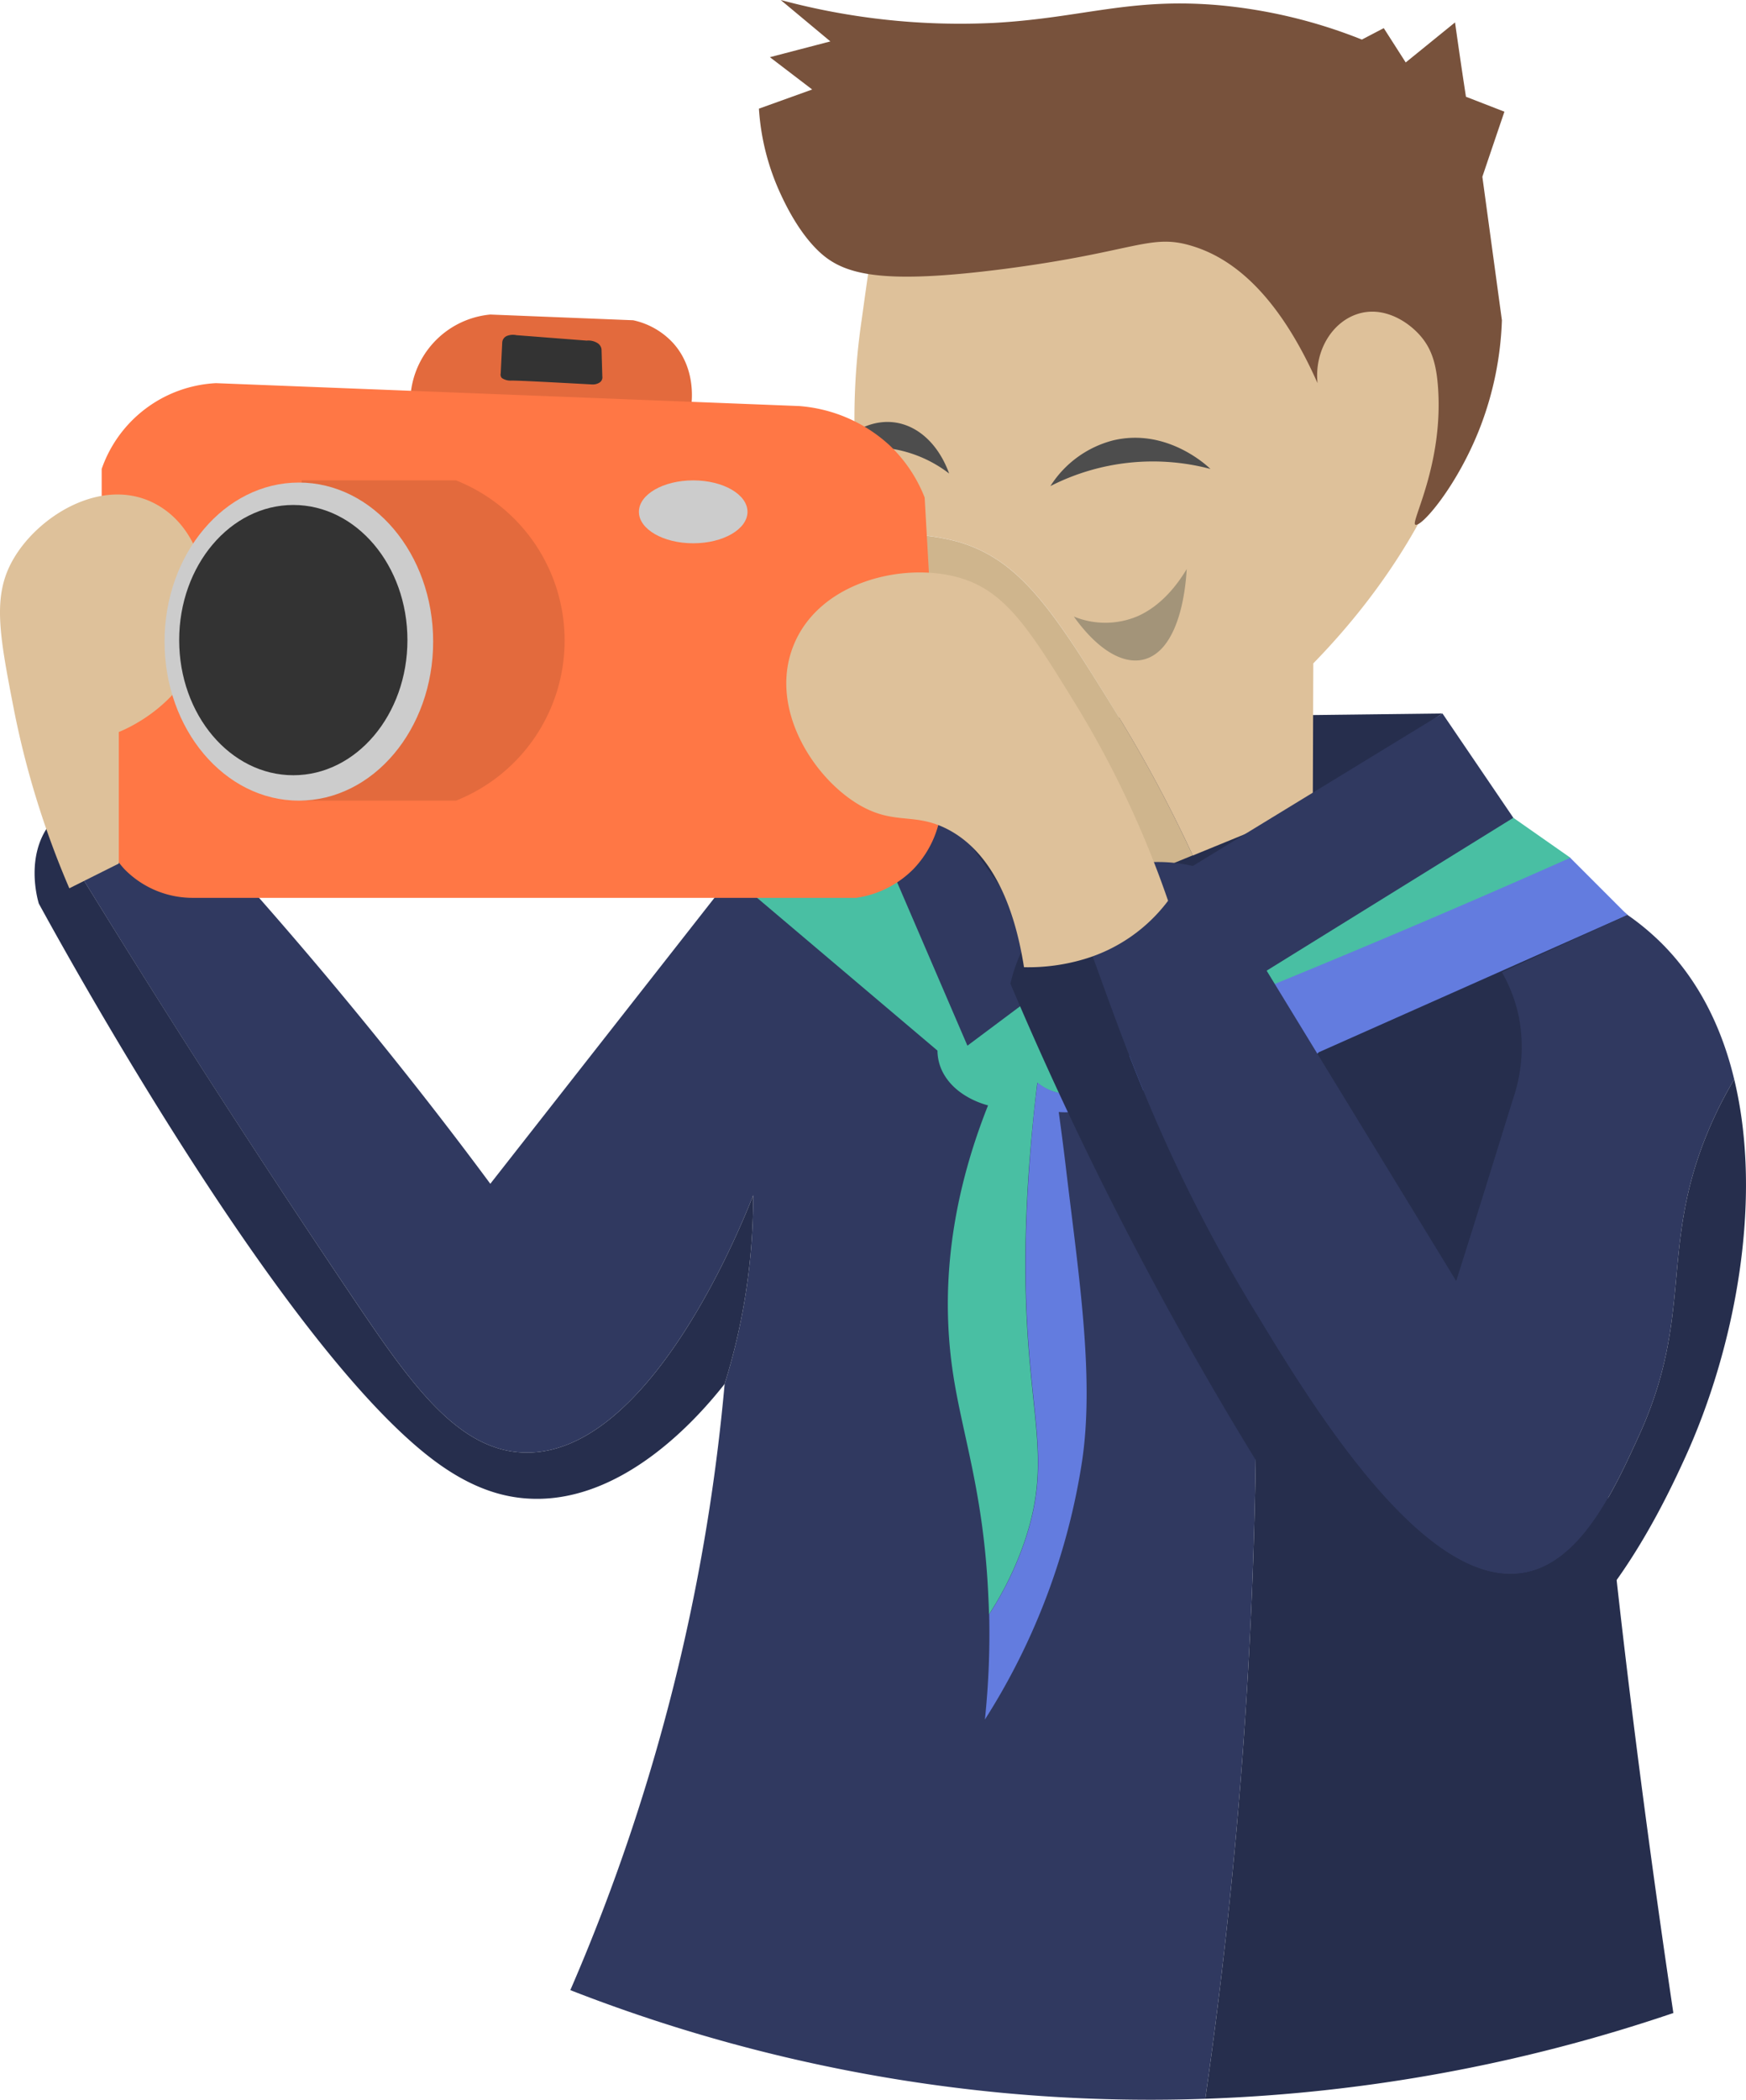 <svg xmlns="http://www.w3.org/2000/svg" viewBox="0 0 305.5 367.19"><defs><style>.cls-1{fill:#303960;}.cls-2{fill:#262e4d;}.cls-3{fill:#49bfa3;}.cls-4{fill:#637cdf;}.cls-5{fill:#dec19a;}.cls-6{fill:#cfb58d;}.cls-7{fill:#78523c;}.cls-8{fill:#4d4d4d;}.cls-9{fill:#a39479;}.cls-10{fill:#d9e021;}.cls-11{fill:#e36a3d;}.cls-12{fill:#ff7745;}.cls-13{fill:#ccc;}.cls-14{fill:#333;}</style></defs><g id="Réteg_2" data-name="Réteg 2"><g id="Réteg_6" data-name="Réteg 6"><path class="cls-1" d="M219.79,248a880.35,880.35,0,0,1-8.9,119,277,277,0,0,1-35.1-1,280.44,280.44,0,0,1-76-18,344.21,344.21,0,0,0,19-57,342.79,342.79,0,0,0,8-49,109.74,109.74,0,0,0,5-33c-2.33,5.94-18.31,45.52-40,45-11.75-.28-20-12.19-30-27-29.18-43.27-44.53-69-53.15-82.8l.15-.2c4.6-5.89,14.64-7.39,23-2,10.83,11.69,21.89,24.34,33,38q11.16,13.71,21,27l40-51,37-8c8.6-6.48,25.86-17.67,49.46-21.08A880.15,880.15,0,0,1,219.79,248Z"/><path class="cls-2" d="M131.79,209a109.74,109.74,0,0,1-5,33c-4.14,5.25-17.87,21.45-35,20-3.78-.32-8.83-1.59-15-6-26.3-18.77-64.76-88.42-70-98-.27-.91-2.31-8.24,1.85-13.8,8.62,13.78,24,39.53,53.15,82.8,10,14.81,18.25,26.72,30,27C113.48,254.52,129.46,214.94,131.79,209Z"/><path class="cls-2" d="M219.79,248a880.15,880.15,0,0,0-7.54-121.08,92.92,92.92,0,0,1,9.54-.92,100.29,100.29,0,0,1,25,2l38,32a305.93,305.93,0,0,0-6,46c-.57,10.58-1.08,30.37,7,95,1.57,12.54,3.87,30,7,51a285.54,285.54,0,0,1-81.9,15A880.35,880.35,0,0,0,219.79,248Z"/><path class="cls-3" d="M253.79,171c-10.64,7-20.3,9.39-27,11A97.49,97.49,0,0,1,193,184.1a5.68,5.68,0,0,1-4.41,7.11,8.88,8.88,0,0,1-7.09-1.87c-.43,3.49-1,8.73-1.47,15.12-2.83,40.26,5.34,47-.74,65a57.6,57.6,0,0,1-6.25,12.85c0-1-.06-2.07-.11-3.15-.79-17.95-4.51-28.06-6.16-38.87-1.71-11.26-1.75-27.21,6.11-47-.77-.2-5.18-1.42-7.51-5.09a8.36,8.36,0,0,1-1.34-4.49L132,156.6l11.69-15.53L264.79,143l10,7A74.57,74.57,0,0,1,253.79,171Z"/><path class="cls-4" d="M190.48,193.77a12.08,12.08,0,0,1-5.23.68c.3,2.24.76,5.58,1.24,9.64,2.14,18.15,5.07,36.54,2.84,51.43a116.88,116.88,0,0,1-17,45.16,144.45,144.45,0,0,0,.75-18.4,57.6,57.6,0,0,0,6.25-12.85c6.08-18-2.09-24.71.74-65,.45-6.39,1-11.63,1.47-15.12a8.88,8.88,0,0,0,7.09,1.87A5.68,5.68,0,0,0,193,184.1q13.77-5.39,27.75-11.1,27.74-11.33,54-23,5,5,10,10l-54,24a28.47,28.47,0,0,1-9,6.15c-12.06,5.14-23.74-.07-26.22-1.25A8.64,8.64,0,0,1,190.48,193.77Z"/><polygon class="cls-2" points="154.4 125.94 252.35 124.76 182.06 173.29 154.4 125.94"/><path class="cls-5" d="M229.79,116l-.09,25-21,8.6a237.46,237.46,0,0,0-13.25-24.7c-11.07-18-16.83-27.06-28-30.22a37.66,37.66,0,0,0-16.1-.7,38.51,38.51,0,0,1-.59-4c-.34-2.24-.74-5.32-1-9a118,118,0,0,1,1-25c2.2-15.87,3.29-23.8,7-28,1.69-1.92,8.4-8.57,38.87-5.59,31.07,3,47.78,4.67,56.13,16.59C264.63,55.89,256.4,88.74,229.79,116Z"/><path class="cls-6" d="M208.69,149.57l-21.28,8.71q-2.81-17.64-5.62-35.28c-3-.56-16.58-3.44-25-16a36.31,36.31,0,0,1-5.41-13,37.66,37.66,0,0,1,16.1.7c11.13,3.16,16.89,12.22,28,30.22A237.46,237.46,0,0,1,208.69,149.57Z"/><path class="cls-1" d="M154.39,125.94l29,40.94,69-42.12L264.79,143l-71.35,44.19q-5.69-6.94-11.38-13.9l-12.79,9.56L150.7,139.71Z"/><path class="cls-7" d="M136.62,34c.75,1.61,3.1,6.62,6.7,10,4.32,4.06,10.86,5.82,32.61,3,22.86-3,25.31-6.22,32.6-4,6.1,1.83,14.52,7.14,22,24-.56-5.45,2.36-10.43,6.72-12,4.75-1.71,9.3,1.29,11.51,4,1.87,2.29,2.61,5,2.87,9,.87,13.28-4.83,23.28-4,23.74,1,.58,7.43-6.82,11.4-17.15A57.24,57.24,0,0,0,262.79,56l-3.42-25.09q1.92-5.68,3.86-11.38l-6.73-2.61q-1-6.51-1.91-13l-8.63,7-3.84-6-3.83,2a89.23,89.23,0,0,0-24.93-6C197.69-.46,189.44,3.13,174,4a120.9,120.9,0,0,1-37.4-4l8.69,7.24L134.71,10l7.4,5.65L132.79,19A41.76,41.76,0,0,0,136.62,34Z"/><path class="cls-8" d="M183.79,85a18.44,18.44,0,0,1,11-8c9.41-2.23,16.52,4.53,17,5a39.44,39.44,0,0,0-28,3Z"/><path class="cls-8" d="M145.15,79.38c.95-1.15,4.28-4.94,8.92-5.52,5.12-.65,9.8,2.86,12,8.94a22.16,22.16,0,0,0-10.18-4.35A23.92,23.92,0,0,0,145.15,79.38Z"/><path class="cls-9" d="M207.64,99.51c-.13,2.32-.74,10-4.35,13.87-4,4.23-10,2-15.4-5.57a14.49,14.49,0,0,0,11.21-.08C203.3,105.85,206.06,102.14,207.64,99.51Z"/><path class="cls-1" d="M303.44,188.74a72.68,72.68,0,0,0-4.65,9.26c-8.43,20.29-2.42,32-12,53-4.37,9.57-10.13,22.16-20,24-17.7,3.31-37.76-30-48-47-20.49-34-26.11-59.95-32.17-71.84a24.34,24.34,0,0,1,5.17-3.16,27,27,0,0,1,19-1l44,72c4-12.57,7.28-23.28,10-32a27.81,27.81,0,0,0,1-14,26.37,26.37,0,0,0-3-8l22-10a44.24,44.24,0,0,1,6,5C297.2,171.42,301.26,179.64,303.44,188.74Z"/><path class="cls-2" d="M294.79,255c-3.47,7.58-18.16,39.63-38,39-11.21-.35-19.44-11-31-29a627.73,627.73,0,0,1-49-93,29.21,29.21,0,0,1,9.83-15.84C192.68,168.05,198.3,194,218.79,228c10.24,17,30.3,50.31,48,47,9.87-1.84,15.63-14.43,20-24,9.58-21,3.57-32.71,12-53a72.68,72.68,0,0,1,4.65-9.26C308.54,209.87,303.6,235.76,294.79,255Z"/><ellipse class="cls-10" cx="131.98" cy="88.76" rx="3.8" ry="3.11" transform="translate(-7.7 12.69) rotate(-5.35)"/><path class="cls-11" d="M71.79,70a15.44,15.44,0,0,1,14-15l25,1a13.31,13.31,0,0,1,7,4c4.38,4.88,3.16,11.25,3,12Z"/><path class="cls-12" d="M37.79,67a22.37,22.37,0,0,0-20,15v62a16,16,0,0,0,4,8,16.68,16.68,0,0,0,12,5h116a17.58,17.58,0,0,0,10-5,17.86,17.86,0,0,0,5-12l-3-53a25.37,25.37,0,0,0-6-9,26.28,26.28,0,0,0-16-7Z"/><path class="cls-5" d="M12.13,155.33a154.7,154.7,0,0,1-9.74-31.48c-2.53-13-3.73-19.64-.13-25.95,4.33-7.63,15.31-14.43,24.4-10.06,8.88,4.27,11.05,16.3,8.61,24.75C32.22,123.17,22.22,127.42,20.79,128v23Z"/><path class="cls-5" d="M204.38,157.51a174.19,174.19,0,0,0-16.32-34.6c-8-13-12.2-19.62-20.27-21.91-9.74-2.76-24.57.71-29,12-4.36,11.11,3.83,23.5,12,28,5.88,3.24,9.32,1.07,15,4,8.66,4.47,12,15.37,13.38,24.13a34.24,34.24,0,0,0,10.48-1.4A28.48,28.48,0,0,0,204.38,157.51Z"/><path class="cls-11" d="M79.79,140h-27V84h27a30.13,30.13,0,0,1,0,56Z"/><ellipse class="cls-13" cx="52.29" cy="112.19" rx="23.5" ry="27.81"/><ellipse class="cls-14" cx="51.32" cy="111.93" rx="19.97" ry="23.63"/><ellipse class="cls-13" cx="121.29" cy="89.5" rx="9.5" ry="5.5"/><path class="cls-14" d="M90.37,58.61a2.9,2.9,0,0,0-1.59.1,1.34,1.34,0,0,0-.9,1.11l-.27,5.48a.88.88,0,0,0,.21.81,2.71,2.71,0,0,0,1.68.44c1.53,0,6.77.28,14,.67a2.25,2.25,0,0,0,1.35-.29,1.09,1.09,0,0,0,.54-1.12l-.14-4.71a1.49,1.49,0,0,0-.68-1.09,3,3,0,0,0-1.92-.45Z"/></g></g></svg>